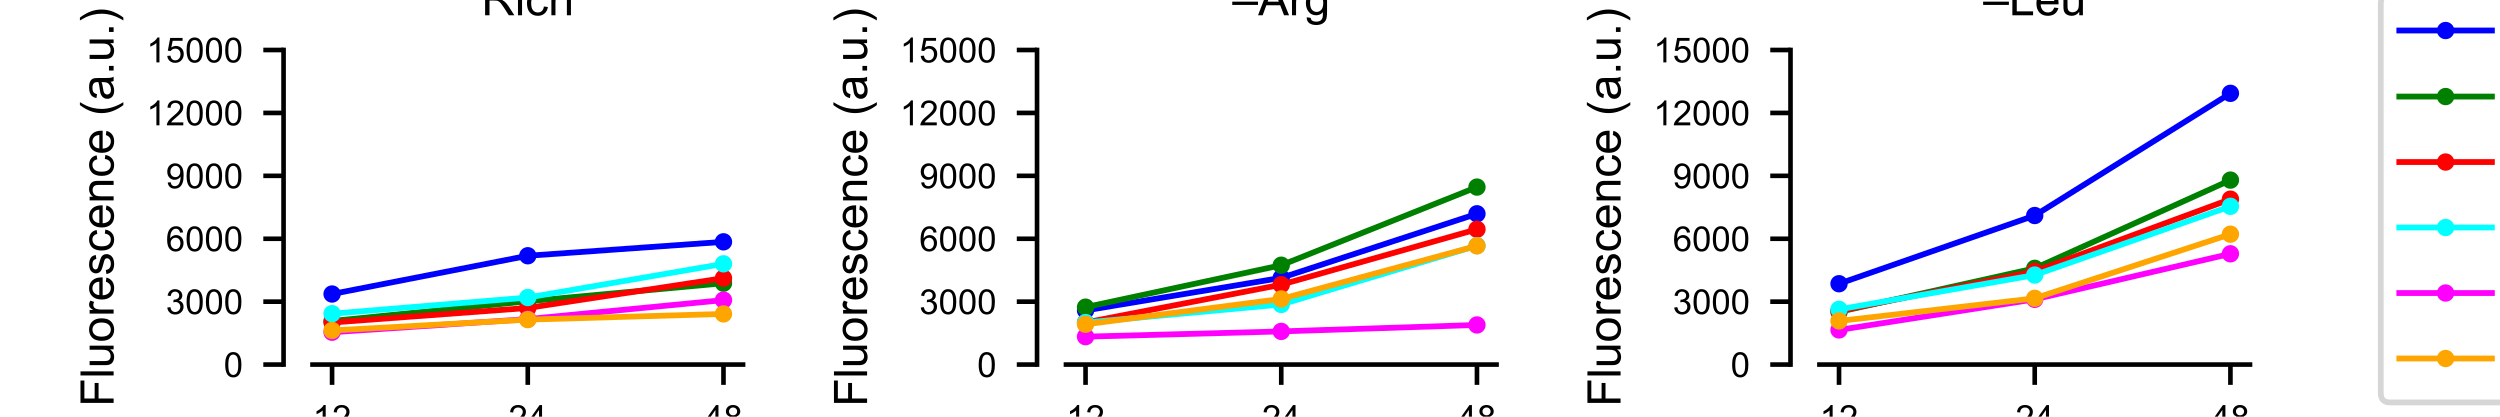 <?xml version="1.0" encoding="utf-8" standalone="no"?>
<!DOCTYPE svg PUBLIC "-//W3C//DTD SVG 1.1//EN"
  "http://www.w3.org/Graphics/SVG/1.1/DTD/svg11.dtd">
<!-- Created with matplotlib (http://matplotlib.org/) -->
<svg height="72pt" version="1.1" viewBox="0 0 432 72" width="432pt" xmlns="http://www.w3.org/2000/svg" xmlns:xlink="http://www.w3.org/1999/xlink">
 <defs>
  <style type="text/css">
*{stroke-linecap:butt;stroke-linejoin:round;}
  </style>
 </defs>
 <g id="figure_1">
  <g id="patch_1">
   <path d="M 0 72 
L 432 72 
L 432 0 
L 0 0 
z
" style="fill:#ffffff;"/>
  </g>
  <g id="axes_1">
   <g id="patch_2">
    <path d="M 54 63 
L 128.4 63 
L 128.4 8.64 
L 54 8.64 
z
" style="fill:#ffffff;"/>
   </g>
   <g id="matplotlib.axis_1">
    <g id="xtick_1">
     <g id="line2d_1">
      <defs>
       <path d="M 0 0 
L 0 3.5 
" id="m048e90cfd1" style="stroke:#000000;stroke-width:0.8;"/>
      </defs>
      <g>
       <use style="stroke:#000000;stroke-width:0.8;" x="57.382" xlink:href="#m048e90cfd1" y="63"/>
      </g>
     </g>
     <g id="text_1">
      <!-- 12 -->
      <defs>
       <path d="M 37.25 0 
L 28.469 0 
L 28.469 56 
Q 25.297 52.984 20.141 49.953 
Q 14.984 46.922 10.891 45.406 
L 10.891 53.906 
Q 18.266 57.375 23.781 62.297 
Q 29.297 67.234 31.594 71.875 
L 37.25 71.875 
z
" id="ArialMT-31"/>
       <path d="M 50.344 8.453 
L 50.344 0 
L 3.031 0 
Q 2.938 3.172 4.047 6.109 
Q 5.859 10.938 9.828 15.625 
Q 13.812 20.312 21.344 26.469 
Q 33.016 36.031 37.109 41.625 
Q 41.219 47.219 41.219 52.203 
Q 41.219 57.422 37.469 61 
Q 33.734 64.594 27.734 64.594 
Q 21.391 64.594 17.578 60.781 
Q 13.766 56.984 13.719 50.25 
L 4.688 51.172 
Q 5.609 61.281 11.656 66.578 
Q 17.719 71.875 27.938 71.875 
Q 38.234 71.875 44.234 66.156 
Q 50.25 60.453 50.25 52 
Q 50.25 47.703 48.484 43.547 
Q 46.734 39.406 42.656 34.812 
Q 38.578 30.219 29.109 22.219 
Q 21.188 15.578 18.938 13.203 
Q 16.703 10.844 15.234 8.453 
z
" id="ArialMT-32"/>
      </defs>
      <g transform="translate(54.045 74.295)scale(0.06 -0.06)">
       <use xlink:href="#ArialMT-31"/>
       <use x="55.615" xlink:href="#ArialMT-32"/>
      </g>
     </g>
    </g>
    <g id="xtick_2">
     <g id="line2d_2">
      <g>
       <use style="stroke:#000000;stroke-width:0.8;" x="91.2" xlink:href="#m048e90cfd1" y="63"/>
      </g>
     </g>
     <g id="text_2">
      <!-- 24 -->
      <defs>
       <path d="M 32.328 0 
L 32.328 17.141 
L 1.266 17.141 
L 1.266 25.203 
L 33.938 71.578 
L 41.109 71.578 
L 41.109 25.203 
L 50.781 25.203 
L 50.781 17.141 
L 41.109 17.141 
L 41.109 0 
z
M 32.328 25.203 
L 32.328 57.469 
L 9.906 25.203 
z
" id="ArialMT-34"/>
      </defs>
      <g transform="translate(87.863 74.295)scale(0.06 -0.06)">
       <use xlink:href="#ArialMT-32"/>
       <use x="55.615" xlink:href="#ArialMT-34"/>
      </g>
     </g>
    </g>
    <g id="xtick_3">
     <g id="line2d_3">
      <g>
       <use style="stroke:#000000;stroke-width:0.8;" x="125.018" xlink:href="#m048e90cfd1" y="63"/>
      </g>
     </g>
     <g id="text_3">
      <!-- 48 -->
      <defs>
       <path d="M 17.672 38.812 
Q 12.203 40.828 9.562 44.531 
Q 6.938 48.25 6.938 53.422 
Q 6.938 61.234 12.547 66.547 
Q 18.172 71.875 27.484 71.875 
Q 36.859 71.875 42.578 66.422 
Q 48.297 60.984 48.297 53.172 
Q 48.297 48.188 45.672 44.5 
Q 43.062 40.828 37.75 38.812 
Q 44.344 36.672 47.781 31.875 
Q 51.219 27.094 51.219 20.453 
Q 51.219 11.281 44.719 5.031 
Q 38.234 -1.219 27.641 -1.219 
Q 17.047 -1.219 10.547 5.047 
Q 4.047 11.328 4.047 20.703 
Q 4.047 27.688 7.594 32.391 
Q 11.141 37.109 17.672 38.812 
M 15.922 53.719 
Q 15.922 48.641 19.188 45.406 
Q 22.469 42.188 27.688 42.188 
Q 32.766 42.188 36.016 45.375 
Q 39.266 48.578 39.266 53.219 
Q 39.266 58.062 35.906 61.359 
Q 32.562 64.656 27.594 64.656 
Q 22.562 64.656 19.234 61.422 
Q 15.922 58.203 15.922 53.719 
M 13.094 20.656 
Q 13.094 16.891 14.875 13.375 
Q 16.656 9.859 20.172 7.922 
Q 23.688 6 27.734 6 
Q 34.031 6 38.125 10.047 
Q 42.234 14.109 42.234 20.359 
Q 42.234 26.703 38.016 30.859 
Q 33.797 35.016 27.438 35.016 
Q 21.234 35.016 17.156 30.906 
Q 13.094 26.812 13.094 20.656 
" id="ArialMT-38"/>
      </defs>
      <g transform="translate(121.682 74.295)scale(0.06 -0.06)">
       <use xlink:href="#ArialMT-34"/>
       <use x="55.615" xlink:href="#ArialMT-38"/>
      </g>
     </g>
    </g>
    <g id="text_4">
     <!-- Hours of Starvation -->
     <defs>
      <path d="M 8.016 0 
L 8.016 71.578 
L 17.484 71.578 
L 17.484 42.188 
L 54.688 42.188 
L 54.688 71.578 
L 64.156 71.578 
L 64.156 0 
L 54.688 0 
L 54.688 33.734 
L 17.484 33.734 
L 17.484 0 
z
" id="ArialMT-48"/>
      <path d="M 3.328 25.922 
Q 3.328 40.328 11.328 47.266 
Q 18.016 53.031 27.641 53.031 
Q 38.328 53.031 45.109 46.016 
Q 51.906 39.016 51.906 26.656 
Q 51.906 16.656 48.906 10.906 
Q 45.906 5.172 40.156 2 
Q 34.422 -1.172 27.641 -1.172 
Q 16.75 -1.172 10.031 5.812 
Q 3.328 12.797 3.328 25.922 
M 12.359 25.922 
Q 12.359 15.969 16.703 11.016 
Q 21.047 6.062 27.641 6.062 
Q 34.188 6.062 38.531 11.031 
Q 42.875 16.016 42.875 26.219 
Q 42.875 35.844 38.5 40.797 
Q 34.125 45.75 27.641 45.75 
Q 21.047 45.75 16.703 40.812 
Q 12.359 35.891 12.359 25.922 
" id="ArialMT-6f"/>
      <path d="M 40.578 0 
L 40.578 7.625 
Q 34.516 -1.172 24.125 -1.172 
Q 19.531 -1.172 15.547 0.578 
Q 11.578 2.344 9.641 5 
Q 7.719 7.672 6.938 11.531 
Q 6.391 14.109 6.391 19.734 
L 6.391 51.859 
L 15.188 51.859 
L 15.188 23.094 
Q 15.188 16.219 15.719 13.812 
Q 16.547 10.359 19.234 8.375 
Q 21.922 6.391 25.875 6.391 
Q 29.828 6.391 33.297 8.422 
Q 36.766 10.453 38.203 13.938 
Q 39.656 17.438 39.656 24.078 
L 39.656 51.859 
L 48.438 51.859 
L 48.438 0 
z
" id="ArialMT-75"/>
      <path d="M 6.5 0 
L 6.5 51.859 
L 14.406 51.859 
L 14.406 44 
Q 17.438 49.516 20 51.266 
Q 22.562 53.031 25.641 53.031 
Q 30.078 53.031 34.672 50.203 
L 31.641 42.047 
Q 28.422 43.953 25.203 43.953 
Q 22.312 43.953 20.016 42.219 
Q 17.719 40.484 16.75 37.406 
Q 15.281 32.719 15.281 27.156 
L 15.281 0 
z
" id="ArialMT-72"/>
      <path d="M 3.078 15.484 
L 11.766 16.844 
Q 12.5 11.625 15.844 8.844 
Q 19.188 6.062 25.203 6.062 
Q 31.25 6.062 34.172 8.516 
Q 37.109 10.984 37.109 14.312 
Q 37.109 17.281 34.516 19 
Q 32.719 20.172 25.531 21.969 
Q 15.875 24.422 12.141 26.203 
Q 8.406 27.984 6.469 31.125 
Q 4.547 34.281 4.547 38.094 
Q 4.547 41.547 6.125 44.5 
Q 7.719 47.469 10.453 49.422 
Q 12.5 50.922 16.031 51.969 
Q 19.578 53.031 23.641 53.031 
Q 29.734 53.031 34.344 51.266 
Q 38.969 49.516 41.156 46.5 
Q 43.359 43.5 44.188 38.484 
L 35.594 37.312 
Q 35.016 41.312 32.203 43.547 
Q 29.391 45.797 24.266 45.797 
Q 18.219 45.797 15.625 43.797 
Q 13.031 41.797 13.031 39.109 
Q 13.031 37.406 14.109 36.031 
Q 15.188 34.625 17.484 33.688 
Q 18.797 33.203 25.25 31.453 
Q 34.578 28.953 38.25 27.359 
Q 41.938 25.781 44.031 22.75 
Q 46.141 19.734 46.141 15.234 
Q 46.141 10.844 43.578 6.953 
Q 41.016 3.078 36.172 0.953 
Q 31.344 -1.172 25.25 -1.172 
Q 15.141 -1.172 9.844 3.031 
Q 4.547 7.234 3.078 15.484 
" id="ArialMT-73"/>
      <path id="ArialMT-20"/>
      <path d="M 8.688 0 
L 8.688 45.016 
L 0.922 45.016 
L 0.922 51.859 
L 8.688 51.859 
L 8.688 57.375 
Q 8.688 62.594 9.625 65.141 
Q 10.891 68.562 14.078 70.672 
Q 17.281 72.797 23.047 72.797 
Q 26.766 72.797 31.25 71.922 
L 29.938 64.266 
Q 27.203 64.75 24.75 64.75 
Q 20.75 64.75 19.094 63.031 
Q 17.438 61.328 17.438 56.641 
L 17.438 51.859 
L 27.547 51.859 
L 27.547 45.016 
L 17.438 45.016 
L 17.438 0 
z
" id="ArialMT-66"/>
      <path d="M 4.5 23 
L 13.422 23.781 
Q 14.062 18.406 16.375 14.969 
Q 18.703 11.531 23.578 9.406 
Q 28.469 7.281 34.578 7.281 
Q 39.984 7.281 44.141 8.891 
Q 48.297 10.5 50.312 13.297 
Q 52.344 16.109 52.344 19.438 
Q 52.344 22.797 50.391 25.312 
Q 48.438 27.828 43.953 29.547 
Q 41.062 30.672 31.203 33.031 
Q 21.344 35.406 17.391 37.5 
Q 12.25 40.188 9.734 44.156 
Q 7.234 48.141 7.234 53.078 
Q 7.234 58.5 10.297 63.203 
Q 13.375 67.922 19.281 70.359 
Q 25.203 72.797 32.422 72.797 
Q 40.375 72.797 46.453 70.234 
Q 52.547 67.672 55.812 62.688 
Q 59.078 57.719 59.328 51.422 
L 50.25 50.734 
Q 49.516 57.516 45.281 60.984 
Q 41.062 64.453 32.812 64.453 
Q 24.219 64.453 20.281 61.297 
Q 16.359 58.156 16.359 53.719 
Q 16.359 49.859 19.141 47.359 
Q 21.875 44.875 33.422 42.266 
Q 44.969 39.656 49.266 37.703 
Q 55.516 34.812 58.484 30.391 
Q 61.469 25.984 61.469 20.219 
Q 61.469 14.5 58.203 9.438 
Q 54.938 4.391 48.797 1.578 
Q 42.672 -1.219 35.016 -1.219 
Q 25.297 -1.219 18.719 1.609 
Q 12.156 4.438 8.422 10.125 
Q 4.688 15.828 4.5 23 
" id="ArialMT-53"/>
      <path d="M 25.781 7.859 
L 27.047 0.094 
Q 23.344 -0.688 20.406 -0.688 
Q 15.625 -0.688 12.984 0.828 
Q 10.359 2.344 9.281 4.812 
Q 8.203 7.281 8.203 15.188 
L 8.203 45.016 
L 1.766 45.016 
L 1.766 51.859 
L 8.203 51.859 
L 8.203 64.703 
L 16.938 69.969 
L 16.938 51.859 
L 25.781 51.859 
L 25.781 45.016 
L 16.938 45.016 
L 16.938 14.703 
Q 16.938 10.938 17.406 9.859 
Q 17.875 8.797 18.922 8.156 
Q 19.969 7.516 21.922 7.516 
Q 23.391 7.516 25.781 7.859 
" id="ArialMT-74"/>
      <path d="M 40.438 6.391 
Q 35.547 2.25 31.031 0.531 
Q 26.516 -1.172 21.344 -1.172 
Q 12.797 -1.172 8.203 3 
Q 3.609 7.172 3.609 13.672 
Q 3.609 17.484 5.344 20.625 
Q 7.078 23.781 9.891 25.688 
Q 12.703 27.594 16.219 28.562 
Q 18.797 29.25 24.031 29.891 
Q 34.672 31.156 39.703 32.906 
Q 39.75 34.719 39.75 35.203 
Q 39.75 40.578 37.25 42.781 
Q 33.891 45.75 27.25 45.75 
Q 21.047 45.75 18.094 43.578 
Q 15.141 41.406 13.719 35.891 
L 5.125 37.062 
Q 6.297 42.578 8.984 45.969 
Q 11.672 49.359 16.75 51.188 
Q 21.828 53.031 28.516 53.031 
Q 35.156 53.031 39.297 51.469 
Q 43.453 49.906 45.406 47.531 
Q 47.359 45.172 48.141 41.547 
Q 48.578 39.312 48.578 33.453 
L 48.578 21.734 
Q 48.578 9.469 49.141 6.219 
Q 49.703 2.984 51.375 0 
L 42.188 0 
Q 40.828 2.734 40.438 6.391 
M 39.703 26.031 
Q 34.906 24.078 25.344 22.703 
Q 19.922 21.922 17.672 20.938 
Q 15.438 19.969 14.203 18.094 
Q 12.984 16.219 12.984 13.922 
Q 12.984 10.406 15.641 8.062 
Q 18.312 5.719 23.438 5.719 
Q 28.516 5.719 32.469 7.938 
Q 36.422 10.156 38.281 14.016 
Q 39.703 17 39.703 22.797 
z
" id="ArialMT-61"/>
      <path d="M 21 0 
L 1.266 51.859 
L 10.547 51.859 
L 21.688 20.797 
Q 23.484 15.766 25 10.359 
Q 26.172 14.453 28.266 20.219 
L 39.797 51.859 
L 48.828 51.859 
L 29.203 0 
z
" id="ArialMT-76"/>
      <path d="M 6.641 61.469 
L 6.641 71.578 
L 15.438 71.578 
L 15.438 61.469 
z
M 6.641 0 
L 6.641 51.859 
L 15.438 51.859 
L 15.438 0 
z
" id="ArialMT-69"/>
      <path d="M 6.594 0 
L 6.594 51.859 
L 14.5 51.859 
L 14.5 44.484 
Q 20.219 53.031 31 53.031 
Q 35.688 53.031 39.625 51.344 
Q 43.562 49.656 45.516 46.922 
Q 47.469 44.188 48.25 40.438 
Q 48.734 37.984 48.734 31.891 
L 48.734 0 
L 39.938 0 
L 39.938 31.547 
Q 39.938 36.922 38.906 39.578 
Q 37.891 42.234 35.281 43.812 
Q 32.672 45.406 29.156 45.406 
Q 23.531 45.406 19.453 41.844 
Q 15.375 38.281 15.375 28.328 
L 15.375 0 
z
" id="ArialMT-6e"/>
     </defs>
     <g transform="translate(56.964 85.213)scale(0.08 -0.08)">
      <use xlink:href="#ArialMT-48"/>
      <use x="72.217" xlink:href="#ArialMT-6f"/>
      <use x="127.832" xlink:href="#ArialMT-75"/>
      <use x="183.447" xlink:href="#ArialMT-72"/>
      <use x="216.748" xlink:href="#ArialMT-73"/>
      <use x="266.748" xlink:href="#ArialMT-20"/>
      <use x="294.531" xlink:href="#ArialMT-6f"/>
      <use x="350.146" xlink:href="#ArialMT-66"/>
      <use x="377.93" xlink:href="#ArialMT-20"/>
      <use x="405.713" xlink:href="#ArialMT-53"/>
      <use x="472.412" xlink:href="#ArialMT-74"/>
      <use x="500.195" xlink:href="#ArialMT-61"/>
      <use x="555.811" xlink:href="#ArialMT-72"/>
      <use x="589.111" xlink:href="#ArialMT-76"/>
      <use x="639.111" xlink:href="#ArialMT-61"/>
      <use x="694.727" xlink:href="#ArialMT-74"/>
      <use x="722.51" xlink:href="#ArialMT-69"/>
      <use x="744.727" xlink:href="#ArialMT-6f"/>
      <use x="800.342" xlink:href="#ArialMT-6e"/>
     </g>
    </g>
   </g>
   <g id="matplotlib.axis_2">
    <g id="ytick_1">
     <g id="line2d_4">
      <defs>
       <path d="M 0 0 
L -3.5 0 
" id="m0f860333a0" style="stroke:#000000;stroke-width:0.8;"/>
      </defs>
      <g>
       <use style="stroke:#000000;stroke-width:0.8;" x="49" xlink:href="#m0f860333a0" y="63"/>
      </g>
     </g>
     <g id="text_5">
      <!-- 0 -->
      <defs>
       <path d="M 4.156 35.297 
Q 4.156 48 6.766 55.734 
Q 9.375 63.484 14.516 67.672 
Q 19.672 71.875 27.484 71.875 
Q 33.25 71.875 37.594 69.547 
Q 41.938 67.234 44.766 62.859 
Q 47.609 58.5 49.219 52.219 
Q 50.828 45.953 50.828 35.297 
Q 50.828 22.703 48.234 14.969 
Q 45.656 7.234 40.5 3 
Q 35.359 -1.219 27.484 -1.219 
Q 17.141 -1.219 11.234 6.203 
Q 4.156 15.141 4.156 35.297 
M 13.188 35.297 
Q 13.188 17.672 17.312 11.828 
Q 21.438 6 27.484 6 
Q 33.547 6 37.672 11.859 
Q 41.797 17.719 41.797 35.297 
Q 41.797 52.984 37.672 58.781 
Q 33.547 64.594 27.391 64.594 
Q 21.344 64.594 17.719 59.469 
Q 13.188 52.938 13.188 35.297 
" id="ArialMT-30"/>
      </defs>
      <g transform="translate(38.663 65.147)scale(0.06 -0.06)">
       <use xlink:href="#ArialMT-30"/>
      </g>
     </g>
    </g>
    <g id="ytick_2">
     <g id="line2d_5">
      <g>
       <use style="stroke:#000000;stroke-width:0.8;" x="49" xlink:href="#m0f860333a0" y="52.128"/>
      </g>
     </g>
     <g id="text_6">
      <!-- 3000 -->
      <defs>
       <path d="M 4.203 18.891 
L 12.984 20.062 
Q 14.5 12.594 18.141 9.297 
Q 21.781 6 27 6 
Q 33.203 6 37.469 10.297 
Q 41.75 14.594 41.75 20.953 
Q 41.75 27 37.797 30.922 
Q 33.844 34.859 27.734 34.859 
Q 25.25 34.859 21.531 33.891 
L 22.516 41.609 
Q 23.391 41.5 23.922 41.5 
Q 29.547 41.5 34.031 44.422 
Q 38.531 47.359 38.531 53.469 
Q 38.531 58.297 35.25 61.469 
Q 31.984 64.656 26.812 64.656 
Q 21.688 64.656 18.266 61.422 
Q 14.844 58.203 13.875 51.766 
L 5.078 53.328 
Q 6.688 62.156 12.391 67.016 
Q 18.109 71.875 26.609 71.875 
Q 32.469 71.875 37.391 69.359 
Q 42.328 66.844 44.938 62.5 
Q 47.562 58.156 47.562 53.266 
Q 47.562 48.641 45.062 44.828 
Q 42.578 41.016 37.703 38.766 
Q 44.047 37.312 47.562 32.688 
Q 51.078 28.078 51.078 21.141 
Q 51.078 11.766 44.234 5.25 
Q 37.406 -1.266 26.953 -1.266 
Q 17.531 -1.266 11.297 4.344 
Q 5.078 9.969 4.203 18.891 
" id="ArialMT-33"/>
      </defs>
      <g transform="translate(28.654 54.275)scale(0.06 -0.06)">
       <use xlink:href="#ArialMT-33"/>
       <use x="55.615" xlink:href="#ArialMT-30"/>
       <use x="111.23" xlink:href="#ArialMT-30"/>
       <use x="166.846" xlink:href="#ArialMT-30"/>
      </g>
     </g>
    </g>
    <g id="ytick_3">
     <g id="line2d_6">
      <g>
       <use style="stroke:#000000;stroke-width:0.8;" x="49" xlink:href="#m0f860333a0" y="41.256"/>
      </g>
     </g>
     <g id="text_7">
      <!-- 6000 -->
      <defs>
       <path d="M 49.75 54.047 
L 41.016 53.375 
Q 39.844 58.547 37.703 60.891 
Q 34.125 64.656 28.906 64.656 
Q 24.703 64.656 21.531 62.312 
Q 17.391 59.281 14.984 53.469 
Q 12.594 47.656 12.5 36.922 
Q 15.672 41.75 20.266 44.094 
Q 24.859 46.438 29.891 46.438 
Q 38.672 46.438 44.844 39.969 
Q 51.031 33.5 51.031 23.25 
Q 51.031 16.5 48.125 10.719 
Q 45.219 4.938 40.141 1.859 
Q 35.062 -1.219 28.609 -1.219 
Q 17.625 -1.219 10.688 6.859 
Q 3.766 14.938 3.766 33.5 
Q 3.766 54.25 11.422 63.672 
Q 18.109 71.875 29.438 71.875 
Q 37.891 71.875 43.281 67.141 
Q 48.688 62.406 49.75 54.047 
M 13.875 23.188 
Q 13.875 18.656 15.797 14.5 
Q 17.719 10.359 21.188 8.172 
Q 24.656 6 28.469 6 
Q 34.031 6 38.031 10.484 
Q 42.047 14.984 42.047 22.703 
Q 42.047 30.125 38.078 34.391 
Q 34.125 38.672 28.125 38.672 
Q 22.172 38.672 18.016 34.391 
Q 13.875 30.125 13.875 23.188 
" id="ArialMT-36"/>
      </defs>
      <g transform="translate(28.654 43.403)scale(0.06 -0.06)">
       <use xlink:href="#ArialMT-36"/>
       <use x="55.615" xlink:href="#ArialMT-30"/>
       <use x="111.23" xlink:href="#ArialMT-30"/>
       <use x="166.846" xlink:href="#ArialMT-30"/>
      </g>
     </g>
    </g>
    <g id="ytick_4">
     <g id="line2d_7">
      <g>
       <use style="stroke:#000000;stroke-width:0.8;" x="49" xlink:href="#m0f860333a0" y="30.384"/>
      </g>
     </g>
     <g id="text_8">
      <!-- 9000 -->
      <defs>
       <path d="M 5.469 16.547 
L 13.922 17.328 
Q 14.984 11.375 18.016 8.688 
Q 21.047 6 25.781 6 
Q 29.828 6 32.875 7.859 
Q 35.938 9.719 37.891 12.812 
Q 39.844 15.922 41.156 21.188 
Q 42.484 26.469 42.484 31.938 
Q 42.484 32.516 42.438 33.688 
Q 39.797 29.5 35.234 26.875 
Q 30.672 24.266 25.344 24.266 
Q 16.453 24.266 10.297 30.703 
Q 4.156 37.156 4.156 47.703 
Q 4.156 58.594 10.578 65.234 
Q 17 71.875 26.656 71.875 
Q 33.641 71.875 39.422 68.109 
Q 45.219 64.359 48.219 57.391 
Q 51.219 50.438 51.219 37.25 
Q 51.219 23.531 48.234 15.406 
Q 45.266 7.281 39.375 3.031 
Q 33.5 -1.219 25.594 -1.219 
Q 17.188 -1.219 11.859 3.438 
Q 6.547 8.109 5.469 16.547 
M 41.453 48.141 
Q 41.453 55.719 37.422 60.156 
Q 33.406 64.594 27.734 64.594 
Q 21.875 64.594 17.531 59.812 
Q 13.188 55.031 13.188 47.406 
Q 13.188 40.578 17.312 36.297 
Q 21.438 32.031 27.484 32.031 
Q 33.594 32.031 37.516 36.297 
Q 41.453 40.578 41.453 48.141 
" id="ArialMT-39"/>
      </defs>
      <g transform="translate(28.654 32.531)scale(0.06 -0.06)">
       <use xlink:href="#ArialMT-39"/>
       <use x="55.615" xlink:href="#ArialMT-30"/>
       <use x="111.23" xlink:href="#ArialMT-30"/>
       <use x="166.846" xlink:href="#ArialMT-30"/>
      </g>
     </g>
    </g>
    <g id="ytick_5">
     <g id="line2d_8">
      <g>
       <use style="stroke:#000000;stroke-width:0.8;" x="49" xlink:href="#m0f860333a0" y="19.512"/>
      </g>
     </g>
     <g id="text_9">
      <!-- 12000 -->
      <g transform="translate(25.317 21.659)scale(0.06 -0.06)">
       <use xlink:href="#ArialMT-31"/>
       <use x="55.615" xlink:href="#ArialMT-32"/>
       <use x="111.23" xlink:href="#ArialMT-30"/>
       <use x="166.846" xlink:href="#ArialMT-30"/>
       <use x="222.461" xlink:href="#ArialMT-30"/>
      </g>
     </g>
    </g>
    <g id="ytick_6">
     <g id="line2d_9">
      <g>
       <use style="stroke:#000000;stroke-width:0.8;" x="49" xlink:href="#m0f860333a0" y="8.64"/>
      </g>
     </g>
     <g id="text_10">
      <!-- 15000 -->
      <defs>
       <path d="M 4.156 18.75 
L 13.375 19.531 
Q 14.406 12.797 18.141 9.391 
Q 21.875 6 27.156 6 
Q 33.5 6 37.891 10.781 
Q 42.281 15.578 42.281 23.484 
Q 42.281 31 38.062 35.344 
Q 33.844 39.703 27 39.703 
Q 22.75 39.703 19.328 37.766 
Q 15.922 35.844 13.969 32.766 
L 5.719 33.844 
L 12.641 70.609 
L 48.25 70.609 
L 48.25 62.203 
L 19.672 62.203 
L 15.828 42.969 
Q 22.266 47.469 29.344 47.469 
Q 38.719 47.469 45.156 40.969 
Q 51.609 34.469 51.609 24.266 
Q 51.609 14.547 45.953 7.469 
Q 39.062 -1.219 27.156 -1.219 
Q 17.391 -1.219 11.203 4.25 
Q 5.031 9.719 4.156 18.75 
" id="ArialMT-35"/>
      </defs>
      <g transform="translate(25.317 10.787)scale(0.06 -0.06)">
       <use xlink:href="#ArialMT-31"/>
       <use x="55.615" xlink:href="#ArialMT-35"/>
       <use x="111.23" xlink:href="#ArialMT-30"/>
       <use x="166.846" xlink:href="#ArialMT-30"/>
       <use x="222.461" xlink:href="#ArialMT-30"/>
      </g>
     </g>
    </g>
    <g id="text_11">
     <!-- Fluorescence (a.u.) -->
     <defs>
      <path d="M 8.203 0 
L 8.203 71.578 
L 56.5 71.578 
L 56.5 63.141 
L 17.672 63.141 
L 17.672 40.969 
L 51.266 40.969 
L 51.266 32.516 
L 17.672 32.516 
L 17.672 0 
z
" id="ArialMT-46"/>
      <path d="M 6.391 0 
L 6.391 71.578 
L 15.188 71.578 
L 15.188 0 
z
" id="ArialMT-6c"/>
      <path d="M 42.094 16.703 
L 51.172 15.578 
Q 49.031 7.625 43.219 3.219 
Q 37.406 -1.172 28.375 -1.172 
Q 17 -1.172 10.328 5.828 
Q 3.656 12.844 3.656 25.484 
Q 3.656 38.578 10.391 45.797 
Q 17.141 53.031 27.875 53.031 
Q 38.281 53.031 44.875 45.953 
Q 51.469 38.875 51.469 26.031 
Q 51.469 25.25 51.422 23.688 
L 12.75 23.688 
Q 13.234 15.141 17.578 10.594 
Q 21.922 6.062 28.422 6.062 
Q 33.25 6.062 36.672 8.594 
Q 40.094 11.141 42.094 16.703 
M 13.234 30.906 
L 42.188 30.906 
Q 41.609 37.453 38.875 40.719 
Q 34.672 45.797 27.984 45.797 
Q 21.922 45.797 17.797 41.75 
Q 13.672 37.703 13.234 30.906 
" id="ArialMT-65"/>
      <path d="M 40.438 19 
L 49.078 17.875 
Q 47.656 8.938 41.812 3.875 
Q 35.984 -1.172 27.484 -1.172 
Q 16.844 -1.172 10.375 5.781 
Q 3.906 12.75 3.906 25.734 
Q 3.906 34.125 6.688 40.422 
Q 9.469 46.734 15.156 49.875 
Q 20.844 53.031 27.547 53.031 
Q 35.984 53.031 41.359 48.75 
Q 46.734 44.484 48.25 36.625 
L 39.703 35.297 
Q 38.484 40.531 35.375 43.156 
Q 32.281 45.797 27.875 45.797 
Q 21.234 45.797 17.078 41.031 
Q 12.938 36.281 12.938 25.984 
Q 12.938 15.531 16.938 10.797 
Q 20.953 6.062 27.391 6.062 
Q 32.562 6.062 36.031 9.234 
Q 39.5 12.406 40.438 19 
" id="ArialMT-63"/>
      <path d="M 23.391 -21.047 
Q 16.109 -11.859 11.078 0.438 
Q 6.062 12.75 6.062 25.922 
Q 6.062 37.547 9.812 48.188 
Q 14.203 60.547 23.391 72.797 
L 29.688 72.797 
Q 23.781 62.641 21.875 58.297 
Q 18.891 51.562 17.188 44.234 
Q 15.094 35.109 15.094 25.875 
Q 15.094 2.391 29.688 -21.047 
z
" id="ArialMT-28"/>
      <path d="M 9.078 0 
L 9.078 10.016 
L 19.094 10.016 
L 19.094 0 
z
" id="ArialMT-2e"/>
      <path d="M 12.359 -21.047 
L 6.062 -21.047 
Q 20.656 2.391 20.656 25.875 
Q 20.656 35.062 18.562 44.094 
Q 16.891 51.422 13.922 58.156 
Q 12.016 62.547 6.062 72.797 
L 12.359 72.797 
Q 21.531 60.547 25.922 48.188 
Q 29.688 37.547 29.688 25.922 
Q 29.688 12.75 24.625 0.438 
Q 19.578 -11.859 12.359 -21.047 
" id="ArialMT-29"/>
     </defs>
     <g transform="translate(19.633 70.276)rotate(-90)scale(0.08 -0.08)">
      <use xlink:href="#ArialMT-46"/>
      <use x="61.084" xlink:href="#ArialMT-6c"/>
      <use x="83.301" xlink:href="#ArialMT-75"/>
      <use x="138.916" xlink:href="#ArialMT-6f"/>
      <use x="194.531" xlink:href="#ArialMT-72"/>
      <use x="227.832" xlink:href="#ArialMT-65"/>
      <use x="283.447" xlink:href="#ArialMT-73"/>
      <use x="333.447" xlink:href="#ArialMT-63"/>
      <use x="383.447" xlink:href="#ArialMT-65"/>
      <use x="439.062" xlink:href="#ArialMT-6e"/>
      <use x="494.678" xlink:href="#ArialMT-63"/>
      <use x="544.678" xlink:href="#ArialMT-65"/>
      <use x="600.293" xlink:href="#ArialMT-20"/>
      <use x="628.076" xlink:href="#ArialMT-28"/>
      <use x="661.377" xlink:href="#ArialMT-61"/>
      <use x="716.992" xlink:href="#ArialMT-2e"/>
      <use x="744.775" xlink:href="#ArialMT-75"/>
      <use x="800.391" xlink:href="#ArialMT-2e"/>
      <use x="828.174" xlink:href="#ArialMT-29"/>
     </g>
    </g>
   </g>
   <g id="line2d_10">
    <path clip-path="url(#p34b98a31a2)" d="M 57.382 50.806 
L 91.2 44.194 
L 125.018 41.787 
" style="fill:none;stroke:#0000ff;stroke-linecap:square;"/>
    <defs>
     <path d="M 0 1 
C 0.265 1 0.52 0.895 0.707 0.707 
C 0.895 0.52 1 0.265 1 0 
C 1 -0.265 0.895 -0.52 0.707 -0.707 
C 0.52 -0.895 0.265 -1 0 -1 
C -0.265 -1 -0.52 -0.895 -0.707 -0.707 
C -0.895 -0.52 -1 -0.265 -1 0 
C -1 0.265 -0.895 0.52 -0.707 0.707 
C -0.52 0.895 -0.265 1 0 1 
z
" id="mae2068cc5b" style="stroke:#0000ff;"/>
    </defs>
    <g clip-path="url(#p34b98a31a2)">
     <use style="fill:#0000ff;stroke:#0000ff;" x="57.382" xlink:href="#mae2068cc5b" y="50.806"/>
     <use style="fill:#0000ff;stroke:#0000ff;" x="91.2" xlink:href="#mae2068cc5b" y="44.194"/>
     <use style="fill:#0000ff;stroke:#0000ff;" x="125.018" xlink:href="#mae2068cc5b" y="41.787"/>
    </g>
   </g>
   <g id="line2d_11">
    <path clip-path="url(#p34b98a31a2)" d="M 57.382 55.464 
L 91.2 52.053 
L 125.018 48.936 
" style="fill:none;stroke:#008000;stroke-linecap:square;"/>
    <defs>
     <path d="M 0 1 
C 0.265 1 0.52 0.895 0.707 0.707 
C 0.895 0.52 1 0.265 1 0 
C 1 -0.265 0.895 -0.52 0.707 -0.707 
C 0.52 -0.895 0.265 -1 0 -1 
C -0.265 -1 -0.52 -0.895 -0.707 -0.707 
C -0.895 -0.52 -1 -0.265 -1 0 
C -1 0.265 -0.895 0.52 -0.707 0.707 
C -0.52 0.895 -0.265 1 0 1 
z
" id="m7125495d40" style="stroke:#008000;"/>
    </defs>
    <g clip-path="url(#p34b98a31a2)">
     <use style="fill:#008000;stroke:#008000;" x="57.382" xlink:href="#m7125495d40" y="55.464"/>
     <use style="fill:#008000;stroke:#008000;" x="91.2" xlink:href="#m7125495d40" y="52.053"/>
     <use style="fill:#008000;stroke:#008000;" x="125.018" xlink:href="#m7125495d40" y="48.936"/>
    </g>
   </g>
   <g id="line2d_12">
    <path clip-path="url(#p34b98a31a2)" d="M 57.382 55.724 
L 91.2 53.212 
L 125.018 48.06 
" style="fill:none;stroke:#ff0000;stroke-linecap:square;"/>
    <defs>
     <path d="M 0 1 
C 0.265 1 0.52 0.895 0.707 0.707 
C 0.895 0.52 1 0.265 1 0 
C 1 -0.265 0.895 -0.52 0.707 -0.707 
C 0.52 -0.895 0.265 -1 0 -1 
C -0.265 -1 -0.52 -0.895 -0.707 -0.707 
C -0.895 -0.52 -1 -0.265 -1 0 
C -1 0.265 -0.895 0.52 -0.707 0.707 
C -0.52 0.895 -0.265 1 0 1 
z
" id="m1d84ce245e" style="stroke:#ff0000;"/>
    </defs>
    <g clip-path="url(#p34b98a31a2)">
     <use style="fill:#ff0000;stroke:#ff0000;" x="57.382" xlink:href="#m1d84ce245e" y="55.724"/>
     <use style="fill:#ff0000;stroke:#ff0000;" x="91.2" xlink:href="#m1d84ce245e" y="53.212"/>
     <use style="fill:#ff0000;stroke:#ff0000;" x="125.018" xlink:href="#m1d84ce245e" y="48.06"/>
    </g>
   </g>
   <g id="line2d_13">
    <path clip-path="url(#p34b98a31a2)" d="M 57.382 54.203 
L 91.2 51.414 
L 125.018 45.59 
" style="fill:none;stroke:#00ffff;stroke-linecap:square;"/>
    <defs>
     <path d="M 0 1 
C 0.265 1 0.52 0.895 0.707 0.707 
C 0.895 0.52 1 0.265 1 0 
C 1 -0.265 0.895 -0.52 0.707 -0.707 
C 0.52 -0.895 0.265 -1 0 -1 
C -0.265 -1 -0.52 -0.895 -0.707 -0.707 
C -0.895 -0.52 -1 -0.265 -1 0 
C -1 0.265 -0.895 0.52 -0.707 0.707 
C -0.52 0.895 -0.265 1 0 1 
z
" id="m40dbbf5a83" style="stroke:#00ffff;"/>
    </defs>
    <g clip-path="url(#p34b98a31a2)">
     <use style="fill:#00ffff;stroke:#00ffff;" x="57.382" xlink:href="#m40dbbf5a83" y="54.203"/>
     <use style="fill:#00ffff;stroke:#00ffff;" x="91.2" xlink:href="#m40dbbf5a83" y="51.414"/>
     <use style="fill:#00ffff;stroke:#00ffff;" x="125.018" xlink:href="#m40dbbf5a83" y="45.59"/>
    </g>
   </g>
   <g id="line2d_14">
    <path clip-path="url(#p34b98a31a2)" d="M 57.382 57.408 
L 91.2 55.136 
L 125.018 51.853 
" style="fill:none;stroke:#ff00ff;stroke-linecap:square;"/>
    <defs>
     <path d="M 0 1 
C 0.265 1 0.52 0.895 0.707 0.707 
C 0.895 0.52 1 0.265 1 0 
C 1 -0.265 0.895 -0.52 0.707 -0.707 
C 0.52 -0.895 0.265 -1 0 -1 
C -0.265 -1 -0.52 -0.895 -0.707 -0.707 
C -0.895 -0.52 -1 -0.265 -1 0 
C -1 0.265 -0.895 0.52 -0.707 0.707 
C -0.52 0.895 -0.265 1 0 1 
z
" id="m64c6826bbe" style="stroke:#ff00ff;"/>
    </defs>
    <g clip-path="url(#p34b98a31a2)">
     <use style="fill:#ff00ff;stroke:#ff00ff;" x="57.382" xlink:href="#m64c6826bbe" y="57.408"/>
     <use style="fill:#ff00ff;stroke:#ff00ff;" x="91.2" xlink:href="#m64c6826bbe" y="55.136"/>
     <use style="fill:#ff00ff;stroke:#ff00ff;" x="125.018" xlink:href="#m64c6826bbe" y="51.853"/>
    </g>
   </g>
   <g id="line2d_15">
    <path clip-path="url(#p34b98a31a2)" d="M 57.382 57.099 
L 91.2 55.231 
L 125.018 54.243 
" style="fill:none;stroke:#ffa500;stroke-linecap:square;"/>
    <defs>
     <path d="M 0 1 
C 0.265 1 0.52 0.895 0.707 0.707 
C 0.895 0.52 1 0.265 1 0 
C 1 -0.265 0.895 -0.52 0.707 -0.707 
C 0.52 -0.895 0.265 -1 0 -1 
C -0.265 -1 -0.52 -0.895 -0.707 -0.707 
C -0.895 -0.52 -1 -0.265 -1 0 
C -1 0.265 -0.895 0.52 -0.707 0.707 
C -0.52 0.895 -0.265 1 0 1 
z
" id="ma2f9f38d89" style="stroke:#ffa500;"/>
    </defs>
    <g clip-path="url(#p34b98a31a2)">
     <use style="fill:#ffa500;stroke:#ffa500;" x="57.382" xlink:href="#ma2f9f38d89" y="57.099"/>
     <use style="fill:#ffa500;stroke:#ffa500;" x="91.2" xlink:href="#ma2f9f38d89" y="55.231"/>
     <use style="fill:#ffa500;stroke:#ffa500;" x="125.018" xlink:href="#ma2f9f38d89" y="54.243"/>
    </g>
   </g>
   <g id="patch_3">
    <path d="M 49 63 
L 49 8.64 
" style="fill:none;stroke:#000000;stroke-linecap:square;stroke-linejoin:miter;stroke-width:0.8;"/>
   </g>
   <g id="patch_4">
    <path d="M 128.4 63 
L 128.4 8.64 
" style="fill:none;"/>
   </g>
   <g id="patch_5">
    <path d="M 54 63 
L 128.4 63 
" style="fill:none;stroke:#000000;stroke-linecap:square;stroke-linejoin:miter;stroke-width:0.8;"/>
   </g>
   <g id="patch_6">
    <path d="M 54 8.64 
L 128.4 8.64 
" style="fill:none;"/>
   </g>
   <g id="text_12">
    <!-- Rich -->
    <defs>
     <path d="M 7.859 0 
L 7.859 71.578 
L 39.594 71.578 
Q 49.172 71.578 54.141 69.641 
Q 59.125 67.719 62.109 62.828 
Q 65.094 57.953 65.094 52.047 
Q 65.094 44.438 60.156 39.203 
Q 55.219 33.984 44.922 32.562 
Q 48.688 30.766 50.641 29 
Q 54.781 25.203 58.5 19.484 
L 70.953 0 
L 59.031 0 
L 49.562 14.891 
Q 45.406 21.344 42.719 24.75 
Q 40.047 28.172 37.922 29.531 
Q 35.797 30.906 33.594 31.453 
Q 31.984 31.781 28.328 31.781 
L 17.328 31.781 
L 17.328 0 
z
M 17.328 39.984 
L 37.703 39.984 
Q 44.188 39.984 47.844 41.328 
Q 51.516 42.672 53.422 45.625 
Q 55.328 48.578 55.328 52.047 
Q 55.328 57.125 51.641 60.391 
Q 47.953 63.672 39.984 63.672 
L 17.328 63.672 
z
" id="ArialMT-52"/>
     <path d="M 6.594 0 
L 6.594 71.578 
L 15.375 71.578 
L 15.375 45.906 
Q 21.531 53.031 30.906 53.031 
Q 36.672 53.031 40.922 50.75 
Q 45.172 48.484 47 44.484 
Q 48.828 40.484 48.828 32.859 
L 48.828 0 
L 40.047 0 
L 40.047 32.859 
Q 40.047 39.453 37.188 42.453 
Q 34.328 45.453 29.109 45.453 
Q 25.203 45.453 21.75 43.422 
Q 18.312 41.406 16.844 37.938 
Q 15.375 34.469 15.375 28.375 
L 15.375 0 
z
" id="ArialMT-68"/>
    </defs>
    <g transform="translate(83.198 2.64)scale(0.08 -0.08)">
     <use xlink:href="#ArialMT-52"/>
     <use x="72.217" xlink:href="#ArialMT-69"/>
     <use x="94.434" xlink:href="#ArialMT-63"/>
     <use x="144.434" xlink:href="#ArialMT-68"/>
    </g>
   </g>
  </g>
  <g id="axes_2">
   <g id="patch_7">
    <path d="M 184.2 63 
L 258.6 63 
L 258.6 8.64 
L 184.2 8.64 
z
" style="fill:#ffffff;"/>
   </g>
   <g id="matplotlib.axis_3">
    <g id="xtick_4">
     <g id="line2d_16">
      <g>
       <use style="stroke:#000000;stroke-width:0.8;" x="187.582" xlink:href="#m048e90cfd1" y="63"/>
      </g>
     </g>
     <g id="text_13">
      <!-- 12 -->
      <g transform="translate(184.245 74.295)scale(0.06 -0.06)">
       <use xlink:href="#ArialMT-31"/>
       <use x="55.615" xlink:href="#ArialMT-32"/>
      </g>
     </g>
    </g>
    <g id="xtick_5">
     <g id="line2d_17">
      <g>
       <use style="stroke:#000000;stroke-width:0.8;" x="221.4" xlink:href="#m048e90cfd1" y="63"/>
      </g>
     </g>
     <g id="text_14">
      <!-- 24 -->
      <g transform="translate(218.063 74.295)scale(0.06 -0.06)">
       <use xlink:href="#ArialMT-32"/>
       <use x="55.615" xlink:href="#ArialMT-34"/>
      </g>
     </g>
    </g>
    <g id="xtick_6">
     <g id="line2d_18">
      <g>
       <use style="stroke:#000000;stroke-width:0.8;" x="255.218" xlink:href="#m048e90cfd1" y="63"/>
      </g>
     </g>
     <g id="text_15">
      <!-- 48 -->
      <g transform="translate(251.882 74.295)scale(0.06 -0.06)">
       <use xlink:href="#ArialMT-34"/>
       <use x="55.615" xlink:href="#ArialMT-38"/>
      </g>
     </g>
    </g>
    <g id="text_16">
     <!-- Hours of Starvation -->
     <g transform="translate(187.164 85.213)scale(0.08 -0.08)">
      <use xlink:href="#ArialMT-48"/>
      <use x="72.217" xlink:href="#ArialMT-6f"/>
      <use x="127.832" xlink:href="#ArialMT-75"/>
      <use x="183.447" xlink:href="#ArialMT-72"/>
      <use x="216.748" xlink:href="#ArialMT-73"/>
      <use x="266.748" xlink:href="#ArialMT-20"/>
      <use x="294.531" xlink:href="#ArialMT-6f"/>
      <use x="350.146" xlink:href="#ArialMT-66"/>
      <use x="377.93" xlink:href="#ArialMT-20"/>
      <use x="405.713" xlink:href="#ArialMT-53"/>
      <use x="472.412" xlink:href="#ArialMT-74"/>
      <use x="500.195" xlink:href="#ArialMT-61"/>
      <use x="555.811" xlink:href="#ArialMT-72"/>
      <use x="589.111" xlink:href="#ArialMT-76"/>
      <use x="639.111" xlink:href="#ArialMT-61"/>
      <use x="694.727" xlink:href="#ArialMT-74"/>
      <use x="722.51" xlink:href="#ArialMT-69"/>
      <use x="744.727" xlink:href="#ArialMT-6f"/>
      <use x="800.342" xlink:href="#ArialMT-6e"/>
     </g>
    </g>
   </g>
   <g id="matplotlib.axis_4">
    <g id="ytick_7">
     <g id="line2d_19">
      <g>
       <use style="stroke:#000000;stroke-width:0.8;" x="179.2" xlink:href="#m0f860333a0" y="63"/>
      </g>
     </g>
     <g id="text_17">
      <!-- 0 -->
      <g transform="translate(168.863 65.147)scale(0.06 -0.06)">
       <use xlink:href="#ArialMT-30"/>
      </g>
     </g>
    </g>
    <g id="ytick_8">
     <g id="line2d_20">
      <g>
       <use style="stroke:#000000;stroke-width:0.8;" x="179.2" xlink:href="#m0f860333a0" y="52.128"/>
      </g>
     </g>
     <g id="text_18">
      <!-- 3000 -->
      <g transform="translate(158.854 54.275)scale(0.06 -0.06)">
       <use xlink:href="#ArialMT-33"/>
       <use x="55.615" xlink:href="#ArialMT-30"/>
       <use x="111.23" xlink:href="#ArialMT-30"/>
       <use x="166.846" xlink:href="#ArialMT-30"/>
      </g>
     </g>
    </g>
    <g id="ytick_9">
     <g id="line2d_21">
      <g>
       <use style="stroke:#000000;stroke-width:0.8;" x="179.2" xlink:href="#m0f860333a0" y="41.256"/>
      </g>
     </g>
     <g id="text_19">
      <!-- 6000 -->
      <g transform="translate(158.854 43.403)scale(0.06 -0.06)">
       <use xlink:href="#ArialMT-36"/>
       <use x="55.615" xlink:href="#ArialMT-30"/>
       <use x="111.23" xlink:href="#ArialMT-30"/>
       <use x="166.846" xlink:href="#ArialMT-30"/>
      </g>
     </g>
    </g>
    <g id="ytick_10">
     <g id="line2d_22">
      <g>
       <use style="stroke:#000000;stroke-width:0.8;" x="179.2" xlink:href="#m0f860333a0" y="30.384"/>
      </g>
     </g>
     <g id="text_20">
      <!-- 9000 -->
      <g transform="translate(158.854 32.531)scale(0.06 -0.06)">
       <use xlink:href="#ArialMT-39"/>
       <use x="55.615" xlink:href="#ArialMT-30"/>
       <use x="111.23" xlink:href="#ArialMT-30"/>
       <use x="166.846" xlink:href="#ArialMT-30"/>
      </g>
     </g>
    </g>
    <g id="ytick_11">
     <g id="line2d_23">
      <g>
       <use style="stroke:#000000;stroke-width:0.8;" x="179.2" xlink:href="#m0f860333a0" y="19.512"/>
      </g>
     </g>
     <g id="text_21">
      <!-- 12000 -->
      <g transform="translate(155.517 21.659)scale(0.06 -0.06)">
       <use xlink:href="#ArialMT-31"/>
       <use x="55.615" xlink:href="#ArialMT-32"/>
       <use x="111.23" xlink:href="#ArialMT-30"/>
       <use x="166.846" xlink:href="#ArialMT-30"/>
       <use x="222.461" xlink:href="#ArialMT-30"/>
      </g>
     </g>
    </g>
    <g id="ytick_12">
     <g id="line2d_24">
      <g>
       <use style="stroke:#000000;stroke-width:0.8;" x="179.2" xlink:href="#m0f860333a0" y="8.64"/>
      </g>
     </g>
     <g id="text_22">
      <!-- 15000 -->
      <g transform="translate(155.517 10.787)scale(0.06 -0.06)">
       <use xlink:href="#ArialMT-31"/>
       <use x="55.615" xlink:href="#ArialMT-35"/>
       <use x="111.23" xlink:href="#ArialMT-30"/>
       <use x="166.846" xlink:href="#ArialMT-30"/>
       <use x="222.461" xlink:href="#ArialMT-30"/>
      </g>
     </g>
    </g>
    <g id="text_23">
     <!-- Fluorescence (a.u.) -->
     <g transform="translate(149.833 70.276)rotate(-90)scale(0.08 -0.08)">
      <use xlink:href="#ArialMT-46"/>
      <use x="61.084" xlink:href="#ArialMT-6c"/>
      <use x="83.301" xlink:href="#ArialMT-75"/>
      <use x="138.916" xlink:href="#ArialMT-6f"/>
      <use x="194.531" xlink:href="#ArialMT-72"/>
      <use x="227.832" xlink:href="#ArialMT-65"/>
      <use x="283.447" xlink:href="#ArialMT-73"/>
      <use x="333.447" xlink:href="#ArialMT-63"/>
      <use x="383.447" xlink:href="#ArialMT-65"/>
      <use x="439.062" xlink:href="#ArialMT-6e"/>
      <use x="494.678" xlink:href="#ArialMT-63"/>
      <use x="544.678" xlink:href="#ArialMT-65"/>
      <use x="600.293" xlink:href="#ArialMT-20"/>
      <use x="628.076" xlink:href="#ArialMT-28"/>
      <use x="661.377" xlink:href="#ArialMT-61"/>
      <use x="716.992" xlink:href="#ArialMT-2e"/>
      <use x="744.775" xlink:href="#ArialMT-75"/>
      <use x="800.391" xlink:href="#ArialMT-2e"/>
      <use x="828.174" xlink:href="#ArialMT-29"/>
     </g>
    </g>
   </g>
   <g id="line2d_25">
    <path clip-path="url(#p61b9ce09db)" d="M 187.582 53.64 
L 221.4 48.011 
L 255.218 36.943 
" style="fill:none;stroke:#0000ff;stroke-linecap:square;"/>
    <g clip-path="url(#p61b9ce09db)">
     <use style="fill:#0000ff;stroke:#0000ff;" x="187.582" xlink:href="#mae2068cc5b" y="53.64"/>
     <use style="fill:#0000ff;stroke:#0000ff;" x="221.4" xlink:href="#mae2068cc5b" y="48.011"/>
     <use style="fill:#0000ff;stroke:#0000ff;" x="255.218" xlink:href="#mae2068cc5b" y="36.943"/>
    </g>
   </g>
   <g id="line2d_26">
    <path clip-path="url(#p61b9ce09db)" d="M 187.582 53.077 
L 221.4 45.828 
L 255.218 32.33 
" style="fill:none;stroke:#008000;stroke-linecap:square;"/>
    <g clip-path="url(#p61b9ce09db)">
     <use style="fill:#008000;stroke:#008000;" x="187.582" xlink:href="#m7125495d40" y="53.077"/>
     <use style="fill:#008000;stroke:#008000;" x="221.4" xlink:href="#m7125495d40" y="45.828"/>
     <use style="fill:#008000;stroke:#008000;" x="255.218" xlink:href="#m7125495d40" y="32.33"/>
    </g>
   </g>
   <g id="line2d_27">
    <path clip-path="url(#p61b9ce09db)" d="M 187.582 55.721 
L 221.4 49.192 
L 255.218 39.616 
" style="fill:none;stroke:#ff0000;stroke-linecap:square;"/>
    <g clip-path="url(#p61b9ce09db)">
     <use style="fill:#ff0000;stroke:#ff0000;" x="187.582" xlink:href="#m1d84ce245e" y="55.721"/>
     <use style="fill:#ff0000;stroke:#ff0000;" x="221.4" xlink:href="#m1d84ce245e" y="49.192"/>
     <use style="fill:#ff0000;stroke:#ff0000;" x="255.218" xlink:href="#m1d84ce245e" y="39.616"/>
    </g>
   </g>
   <g id="line2d_28">
    <path clip-path="url(#p61b9ce09db)" d="M 187.582 55.733 
L 221.4 52.61 
L 255.218 42.449 
" style="fill:none;stroke:#00ffff;stroke-linecap:square;"/>
    <g clip-path="url(#p61b9ce09db)">
     <use style="fill:#00ffff;stroke:#00ffff;" x="187.582" xlink:href="#m40dbbf5a83" y="55.733"/>
     <use style="fill:#00ffff;stroke:#00ffff;" x="221.4" xlink:href="#m40dbbf5a83" y="52.61"/>
     <use style="fill:#00ffff;stroke:#00ffff;" x="255.218" xlink:href="#m40dbbf5a83" y="42.449"/>
    </g>
   </g>
   <g id="line2d_29">
    <path clip-path="url(#p61b9ce09db)" d="M 187.582 58.175 
L 221.4 57.267 
L 255.218 56.153 
" style="fill:none;stroke:#ff00ff;stroke-linecap:square;"/>
    <g clip-path="url(#p61b9ce09db)">
     <use style="fill:#ff00ff;stroke:#ff00ff;" x="187.582" xlink:href="#m64c6826bbe" y="58.175"/>
     <use style="fill:#ff00ff;stroke:#ff00ff;" x="221.4" xlink:href="#m64c6826bbe" y="57.267"/>
     <use style="fill:#ff00ff;stroke:#ff00ff;" x="255.218" xlink:href="#m64c6826bbe" y="56.153"/>
    </g>
   </g>
   <g id="line2d_30">
    <path clip-path="url(#p61b9ce09db)" d="M 187.582 56.037 
L 221.4 51.655 
L 255.218 42.481 
" style="fill:none;stroke:#ffa500;stroke-linecap:square;"/>
    <g clip-path="url(#p61b9ce09db)">
     <use style="fill:#ffa500;stroke:#ffa500;" x="187.582" xlink:href="#ma2f9f38d89" y="56.037"/>
     <use style="fill:#ffa500;stroke:#ffa500;" x="221.4" xlink:href="#ma2f9f38d89" y="51.655"/>
     <use style="fill:#ffa500;stroke:#ffa500;" x="255.218" xlink:href="#ma2f9f38d89" y="42.481"/>
    </g>
   </g>
   <g id="patch_8">
    <path d="M 179.2 63 
L 179.2 8.64 
" style="fill:none;stroke:#000000;stroke-linecap:square;stroke-linejoin:miter;stroke-width:0.8;"/>
   </g>
   <g id="patch_9">
    <path d="M 258.6 63 
L 258.6 8.64 
" style="fill:none;"/>
   </g>
   <g id="patch_10">
    <path d="M 184.2 63 
L 258.6 63 
" style="fill:none;stroke:#000000;stroke-linecap:square;stroke-linejoin:miter;stroke-width:0.8;"/>
   </g>
   <g id="patch_11">
    <path d="M 184.2 8.64 
L 258.6 8.64 
" style="fill:none;"/>
   </g>
   <g id="text_24">
    <!-- –Arg -->
    <defs>
     <path d="M -0.203 22.359 
L -0.203 29.438 
L 55.422 29.438 
L 55.422 22.359 
z
" id="ArialMT-2013"/>
     <path d="M -0.141 0 
L 27.344 71.578 
L 37.547 71.578 
L 66.844 0 
L 56.062 0 
L 47.703 21.688 
L 17.781 21.688 
L 9.906 0 
z
M 20.516 29.391 
L 44.781 29.391 
L 37.312 49.219 
Q 33.891 58.25 32.234 64.062 
Q 30.859 57.172 28.375 50.391 
z
" id="ArialMT-41"/>
     <path d="M 4.984 -4.297 
L 13.531 -5.562 
Q 14.062 -9.516 16.5 -11.328 
Q 19.781 -13.766 25.438 -13.766 
Q 31.547 -13.766 34.859 -11.328 
Q 38.188 -8.891 39.359 -4.5 
Q 40.047 -1.812 39.984 6.781 
Q 34.234 0 25.641 0 
Q 14.938 0 9.078 7.719 
Q 3.219 15.438 3.219 26.219 
Q 3.219 33.641 5.906 39.906 
Q 8.594 46.188 13.688 49.609 
Q 18.797 53.031 25.688 53.031 
Q 34.859 53.031 40.828 45.609 
L 40.828 51.859 
L 48.922 51.859 
L 48.922 7.031 
Q 48.922 -5.078 46.453 -10.125 
Q 44 -15.188 38.641 -18.109 
Q 33.297 -21.047 25.484 -21.047 
Q 16.219 -21.047 10.5 -16.875 
Q 4.781 -12.703 4.984 -4.297 
M 12.25 26.859 
Q 12.25 16.656 16.297 11.969 
Q 20.359 7.281 26.469 7.281 
Q 32.516 7.281 36.609 11.938 
Q 40.719 16.609 40.719 26.562 
Q 40.719 36.078 36.5 40.906 
Q 32.281 45.75 26.312 45.75 
Q 20.453 45.75 16.344 40.984 
Q 12.25 36.234 12.25 26.859 
" id="ArialMT-67"/>
    </defs>
    <g transform="translate(212.951 2.64)scale(0.08 -0.08)">
     <use xlink:href="#ArialMT-2013"/>
     <use x="55.615" xlink:href="#ArialMT-41"/>
     <use x="122.314" xlink:href="#ArialMT-72"/>
     <use x="155.615" xlink:href="#ArialMT-67"/>
    </g>
   </g>
   <g id="legend_1">
    <g id="patch_12">
     <path d="M 413 69.539 
L 476.365 69.539 
Q 477.965 69.539 477.965 67.939 
L 477.965 0.65 
Q 477.965 -0.95 476.365 -0.95 
L 413 -0.95 
Q 411.4 -0.95 411.4 0.65 
L 411.4 67.939 
Q 411.4 69.539 413 69.539 
z
" style="fill:#ffffff;opacity:0.8;stroke:#cccccc;stroke-linejoin:miter;"/>
    </g>
    <g id="line2d_31">
     <path d="M 414.6 5.274 
L 430.6 5.274 
" style="fill:none;stroke:#0000ff;stroke-linecap:square;"/>
    </g>
    <g id="line2d_32">
     <g>
      <use style="fill:#0000ff;stroke:#0000ff;" x="422.6" xlink:href="#mae2068cc5b" y="5.274"/>
     </g>
    </g>
    <g id="text_25">
     <!-- CGC (WT) -->
     <defs>
      <path d="M 58.797 25.094 
L 68.266 22.703 
Q 65.281 11.031 57.547 4.906 
Q 49.812 -1.219 38.625 -1.219 
Q 27.047 -1.219 19.797 3.484 
Q 12.547 8.203 8.766 17.141 
Q 4.984 26.078 4.984 36.328 
Q 4.984 47.516 9.25 55.828 
Q 13.531 64.156 21.406 68.469 
Q 29.297 72.797 38.766 72.797 
Q 49.516 72.797 56.828 67.328 
Q 64.156 61.859 67.047 51.953 
L 57.719 49.75 
Q 55.219 57.562 50.484 61.125 
Q 45.75 64.703 38.578 64.703 
Q 30.328 64.703 24.781 60.734 
Q 19.234 56.781 16.984 50.109 
Q 14.75 43.453 14.75 36.375 
Q 14.75 27.25 17.406 20.438 
Q 20.062 13.625 25.672 10.25 
Q 31.297 6.891 37.844 6.891 
Q 45.797 6.891 51.312 11.469 
Q 56.844 16.062 58.797 25.094 
" id="ArialMT-43"/>
      <path d="M 41.219 28.078 
L 41.219 36.469 
L 71.531 36.531 
L 71.531 9.969 
Q 64.547 4.391 57.125 1.578 
Q 49.703 -1.219 41.891 -1.219 
Q 31.344 -1.219 22.719 3.297 
Q 14.109 7.812 9.719 16.359 
Q 5.328 24.906 5.328 35.453 
Q 5.328 45.906 9.688 54.953 
Q 14.062 64.016 22.266 68.406 
Q 30.469 72.797 41.156 72.797 
Q 48.922 72.797 55.188 70.281 
Q 61.469 67.781 65.031 63.281 
Q 68.609 58.797 70.453 51.562 
L 61.922 49.219 
Q 60.297 54.688 57.906 57.812 
Q 55.516 60.938 51.062 62.812 
Q 46.625 64.703 41.219 64.703 
Q 34.719 64.703 29.984 62.719 
Q 25.25 60.75 22.344 57.516 
Q 19.438 54.297 17.828 50.438 
Q 15.094 43.797 15.094 36.031 
Q 15.094 26.469 18.391 20.016 
Q 21.688 13.578 27.984 10.453 
Q 34.281 7.328 41.359 7.328 
Q 47.516 7.328 53.375 9.688 
Q 59.234 12.062 62.25 14.75 
L 62.25 28.078 
z
" id="ArialMT-47"/>
      <path d="M 20.219 0 
L 1.219 71.578 
L 10.938 71.578 
L 21.828 24.656 
Q 23.578 17.281 24.859 10.016 
Q 27.594 21.484 28.078 23.25 
L 41.703 71.578 
L 53.125 71.578 
L 63.375 35.359 
Q 67.234 21.875 68.953 10.016 
Q 70.312 16.797 72.516 25.594 
L 83.734 71.578 
L 93.266 71.578 
L 73.641 0 
L 64.5 0 
L 49.422 54.547 
Q 47.516 61.375 47.172 62.938 
Q 46.047 58.016 45.062 54.547 
L 29.891 0 
z
" id="ArialMT-57"/>
      <path d="M 25.922 0 
L 25.922 63.141 
L 2.344 63.141 
L 2.344 71.578 
L 59.078 71.578 
L 59.078 63.141 
L 35.406 63.141 
L 35.406 0 
z
" id="ArialMT-54"/>
     </defs>
     <g transform="translate(437 8.074)scale(0.08 -0.08)">
      <use xlink:href="#ArialMT-43"/>
      <use x="72.217" xlink:href="#ArialMT-47"/>
      <use x="150" xlink:href="#ArialMT-43"/>
      <use x="222.217" xlink:href="#ArialMT-20"/>
      <use x="250" xlink:href="#ArialMT-28"/>
      <use x="283.301" xlink:href="#ArialMT-57"/>
      <use x="377.686" xlink:href="#ArialMT-54"/>
      <use x="438.77" xlink:href="#ArialMT-29"/>
     </g>
    </g>
    <g id="line2d_33">
     <path d="M 414.6 16.684 
L 430.6 16.684 
" style="fill:none;stroke:#008000;stroke-linecap:square;"/>
    </g>
    <g id="line2d_34">
     <g>
      <use style="fill:#008000;stroke:#008000;" x="422.6" xlink:href="#m7125495d40" y="16.684"/>
     </g>
    </g>
    <g id="text_26">
     <!-- CGG -->
     <g transform="translate(437 19.484)scale(0.08 -0.08)">
      <use xlink:href="#ArialMT-43"/>
      <use x="72.217" xlink:href="#ArialMT-47"/>
      <use x="150" xlink:href="#ArialMT-47"/>
     </g>
    </g>
    <g id="line2d_35">
     <path d="M 414.6 28 
L 430.6 28 
" style="fill:none;stroke:#ff0000;stroke-linecap:square;"/>
    </g>
    <g id="line2d_36">
     <g>
      <use style="fill:#ff0000;stroke:#ff0000;" x="422.6" xlink:href="#m1d84ce245e" y="28"/>
     </g>
    </g>
    <g id="text_27">
     <!-- CGA -->
     <g transform="translate(437 30.8)scale(0.08 -0.08)">
      <use xlink:href="#ArialMT-43"/>
      <use x="72.217" xlink:href="#ArialMT-47"/>
      <use x="150" xlink:href="#ArialMT-41"/>
     </g>
    </g>
    <g id="line2d_37">
     <path d="M 414.6 39.316 
L 430.6 39.316 
" style="fill:none;stroke:#00ffff;stroke-linecap:square;"/>
    </g>
    <g id="line2d_38">
     <g>
      <use style="fill:#00ffff;stroke:#00ffff;" x="422.6" xlink:href="#m40dbbf5a83" y="39.316"/>
     </g>
    </g>
    <g id="text_28">
     <!-- CGT -->
     <g transform="translate(437 42.116)scale(0.08 -0.08)">
      <use xlink:href="#ArialMT-43"/>
      <use x="72.217" xlink:href="#ArialMT-47"/>
      <use x="150" xlink:href="#ArialMT-54"/>
     </g>
    </g>
    <g id="line2d_39">
     <path d="M 414.6 50.633 
L 430.6 50.633 
" style="fill:none;stroke:#ff00ff;stroke-linecap:square;"/>
    </g>
    <g id="line2d_40">
     <g>
      <use style="fill:#ff00ff;stroke:#ff00ff;" x="422.6" xlink:href="#m64c6826bbe" y="50.633"/>
     </g>
    </g>
    <g id="text_29">
     <!-- AGA -->
     <g transform="translate(437 53.432)scale(0.08 -0.08)">
      <use xlink:href="#ArialMT-41"/>
      <use x="66.699" xlink:href="#ArialMT-47"/>
      <use x="144.482" xlink:href="#ArialMT-41"/>
     </g>
    </g>
    <g id="line2d_41">
     <path d="M 414.6 61.949 
L 430.6 61.949 
" style="fill:none;stroke:#ffa500;stroke-linecap:square;"/>
    </g>
    <g id="line2d_42">
     <g>
      <use style="fill:#ffa500;stroke:#ffa500;" x="422.6" xlink:href="#ma2f9f38d89" y="61.949"/>
     </g>
    </g>
    <g id="text_30">
     <!-- AGG -->
     <g transform="translate(437 64.749)scale(0.08 -0.08)">
      <use xlink:href="#ArialMT-41"/>
      <use x="66.699" xlink:href="#ArialMT-47"/>
      <use x="144.482" xlink:href="#ArialMT-47"/>
     </g>
    </g>
   </g>
  </g>
  <g id="axes_3">
   <g id="patch_13">
    <path d="M 314.4 63 
L 388.8 63 
L 388.8 8.64 
L 314.4 8.64 
z
" style="fill:#ffffff;"/>
   </g>
   <g id="matplotlib.axis_5">
    <g id="xtick_7">
     <g id="line2d_43">
      <g>
       <use style="stroke:#000000;stroke-width:0.8;" x="317.782" xlink:href="#m048e90cfd1" y="63"/>
      </g>
     </g>
     <g id="text_31">
      <!-- 12 -->
      <g transform="translate(314.445 74.295)scale(0.06 -0.06)">
       <use xlink:href="#ArialMT-31"/>
       <use x="55.615" xlink:href="#ArialMT-32"/>
      </g>
     </g>
    </g>
    <g id="xtick_8">
     <g id="line2d_44">
      <g>
       <use style="stroke:#000000;stroke-width:0.8;" x="351.6" xlink:href="#m048e90cfd1" y="63"/>
      </g>
     </g>
     <g id="text_32">
      <!-- 24 -->
      <g transform="translate(348.263 74.295)scale(0.06 -0.06)">
       <use xlink:href="#ArialMT-32"/>
       <use x="55.615" xlink:href="#ArialMT-34"/>
      </g>
     </g>
    </g>
    <g id="xtick_9">
     <g id="line2d_45">
      <g>
       <use style="stroke:#000000;stroke-width:0.8;" x="385.418" xlink:href="#m048e90cfd1" y="63"/>
      </g>
     </g>
     <g id="text_33">
      <!-- 48 -->
      <g transform="translate(382.082 74.295)scale(0.06 -0.06)">
       <use xlink:href="#ArialMT-34"/>
       <use x="55.615" xlink:href="#ArialMT-38"/>
      </g>
     </g>
    </g>
    <g id="text_34">
     <!-- Hours of Starvation -->
     <g transform="translate(317.364 85.213)scale(0.08 -0.08)">
      <use xlink:href="#ArialMT-48"/>
      <use x="72.217" xlink:href="#ArialMT-6f"/>
      <use x="127.832" xlink:href="#ArialMT-75"/>
      <use x="183.447" xlink:href="#ArialMT-72"/>
      <use x="216.748" xlink:href="#ArialMT-73"/>
      <use x="266.748" xlink:href="#ArialMT-20"/>
      <use x="294.531" xlink:href="#ArialMT-6f"/>
      <use x="350.146" xlink:href="#ArialMT-66"/>
      <use x="377.93" xlink:href="#ArialMT-20"/>
      <use x="405.713" xlink:href="#ArialMT-53"/>
      <use x="472.412" xlink:href="#ArialMT-74"/>
      <use x="500.195" xlink:href="#ArialMT-61"/>
      <use x="555.811" xlink:href="#ArialMT-72"/>
      <use x="589.111" xlink:href="#ArialMT-76"/>
      <use x="639.111" xlink:href="#ArialMT-61"/>
      <use x="694.727" xlink:href="#ArialMT-74"/>
      <use x="722.51" xlink:href="#ArialMT-69"/>
      <use x="744.727" xlink:href="#ArialMT-6f"/>
      <use x="800.342" xlink:href="#ArialMT-6e"/>
     </g>
    </g>
   </g>
   <g id="matplotlib.axis_6">
    <g id="ytick_13">
     <g id="line2d_46">
      <g>
       <use style="stroke:#000000;stroke-width:0.8;" x="309.4" xlink:href="#m0f860333a0" y="63"/>
      </g>
     </g>
     <g id="text_35">
      <!-- 0 -->
      <g transform="translate(299.063 65.147)scale(0.06 -0.06)">
       <use xlink:href="#ArialMT-30"/>
      </g>
     </g>
    </g>
    <g id="ytick_14">
     <g id="line2d_47">
      <g>
       <use style="stroke:#000000;stroke-width:0.8;" x="309.4" xlink:href="#m0f860333a0" y="52.128"/>
      </g>
     </g>
     <g id="text_36">
      <!-- 3000 -->
      <g transform="translate(289.054 54.275)scale(0.06 -0.06)">
       <use xlink:href="#ArialMT-33"/>
       <use x="55.615" xlink:href="#ArialMT-30"/>
       <use x="111.23" xlink:href="#ArialMT-30"/>
       <use x="166.846" xlink:href="#ArialMT-30"/>
      </g>
     </g>
    </g>
    <g id="ytick_15">
     <g id="line2d_48">
      <g>
       <use style="stroke:#000000;stroke-width:0.8;" x="309.4" xlink:href="#m0f860333a0" y="41.256"/>
      </g>
     </g>
     <g id="text_37">
      <!-- 6000 -->
      <g transform="translate(289.054 43.403)scale(0.06 -0.06)">
       <use xlink:href="#ArialMT-36"/>
       <use x="55.615" xlink:href="#ArialMT-30"/>
       <use x="111.23" xlink:href="#ArialMT-30"/>
       <use x="166.846" xlink:href="#ArialMT-30"/>
      </g>
     </g>
    </g>
    <g id="ytick_16">
     <g id="line2d_49">
      <g>
       <use style="stroke:#000000;stroke-width:0.8;" x="309.4" xlink:href="#m0f860333a0" y="30.384"/>
      </g>
     </g>
     <g id="text_38">
      <!-- 9000 -->
      <g transform="translate(289.054 32.531)scale(0.06 -0.06)">
       <use xlink:href="#ArialMT-39"/>
       <use x="55.615" xlink:href="#ArialMT-30"/>
       <use x="111.23" xlink:href="#ArialMT-30"/>
       <use x="166.846" xlink:href="#ArialMT-30"/>
      </g>
     </g>
    </g>
    <g id="ytick_17">
     <g id="line2d_50">
      <g>
       <use style="stroke:#000000;stroke-width:0.8;" x="309.4" xlink:href="#m0f860333a0" y="19.512"/>
      </g>
     </g>
     <g id="text_39">
      <!-- 12000 -->
      <g transform="translate(285.717 21.659)scale(0.06 -0.06)">
       <use xlink:href="#ArialMT-31"/>
       <use x="55.615" xlink:href="#ArialMT-32"/>
       <use x="111.23" xlink:href="#ArialMT-30"/>
       <use x="166.846" xlink:href="#ArialMT-30"/>
       <use x="222.461" xlink:href="#ArialMT-30"/>
      </g>
     </g>
    </g>
    <g id="ytick_18">
     <g id="line2d_51">
      <g>
       <use style="stroke:#000000;stroke-width:0.8;" x="309.4" xlink:href="#m0f860333a0" y="8.64"/>
      </g>
     </g>
     <g id="text_40">
      <!-- 15000 -->
      <g transform="translate(285.717 10.787)scale(0.06 -0.06)">
       <use xlink:href="#ArialMT-31"/>
       <use x="55.615" xlink:href="#ArialMT-35"/>
       <use x="111.23" xlink:href="#ArialMT-30"/>
       <use x="166.846" xlink:href="#ArialMT-30"/>
       <use x="222.461" xlink:href="#ArialMT-30"/>
      </g>
     </g>
    </g>
    <g id="text_41">
     <!-- Fluorescence (a.u.) -->
     <g transform="translate(280.033 70.276)rotate(-90)scale(0.08 -0.08)">
      <use xlink:href="#ArialMT-46"/>
      <use x="61.084" xlink:href="#ArialMT-6c"/>
      <use x="83.301" xlink:href="#ArialMT-75"/>
      <use x="138.916" xlink:href="#ArialMT-6f"/>
      <use x="194.531" xlink:href="#ArialMT-72"/>
      <use x="227.832" xlink:href="#ArialMT-65"/>
      <use x="283.447" xlink:href="#ArialMT-73"/>
      <use x="333.447" xlink:href="#ArialMT-63"/>
      <use x="383.447" xlink:href="#ArialMT-65"/>
      <use x="439.062" xlink:href="#ArialMT-6e"/>
      <use x="494.678" xlink:href="#ArialMT-63"/>
      <use x="544.678" xlink:href="#ArialMT-65"/>
      <use x="600.293" xlink:href="#ArialMT-20"/>
      <use x="628.076" xlink:href="#ArialMT-28"/>
      <use x="661.377" xlink:href="#ArialMT-61"/>
      <use x="716.992" xlink:href="#ArialMT-2e"/>
      <use x="744.775" xlink:href="#ArialMT-75"/>
      <use x="800.391" xlink:href="#ArialMT-2e"/>
      <use x="828.174" xlink:href="#ArialMT-29"/>
     </g>
    </g>
   </g>
   <g id="line2d_52">
    <path clip-path="url(#p9e7b85752a)" d="M 317.782 49.028 
L 351.6 37.242 
L 385.418 16.128 
" style="fill:none;stroke:#0000ff;stroke-linecap:square;"/>
    <g clip-path="url(#p9e7b85752a)">
     <use style="fill:#0000ff;stroke:#0000ff;" x="317.782" xlink:href="#mae2068cc5b" y="49.028"/>
     <use style="fill:#0000ff;stroke:#0000ff;" x="351.6" xlink:href="#mae2068cc5b" y="37.242"/>
     <use style="fill:#0000ff;stroke:#0000ff;" x="385.418" xlink:href="#mae2068cc5b" y="16.128"/>
    </g>
   </g>
   <g id="line2d_53">
    <path clip-path="url(#p9e7b85752a)" d="M 317.782 53.885 
L 351.6 46.367 
L 385.418 31.122 
" style="fill:none;stroke:#008000;stroke-linecap:square;"/>
    <g clip-path="url(#p9e7b85752a)">
     <use style="fill:#008000;stroke:#008000;" x="317.782" xlink:href="#m7125495d40" y="53.885"/>
     <use style="fill:#008000;stroke:#008000;" x="351.6" xlink:href="#m7125495d40" y="46.367"/>
     <use style="fill:#008000;stroke:#008000;" x="385.418" xlink:href="#m7125495d40" y="31.122"/>
    </g>
   </g>
   <g id="line2d_54">
    <path clip-path="url(#p9e7b85752a)" d="M 317.782 53.741 
L 351.6 46.89 
L 385.418 34.417 
" style="fill:none;stroke:#ff0000;stroke-linecap:square;"/>
    <g clip-path="url(#p9e7b85752a)">
     <use style="fill:#ff0000;stroke:#ff0000;" x="317.782" xlink:href="#m1d84ce245e" y="53.741"/>
     <use style="fill:#ff0000;stroke:#ff0000;" x="351.6" xlink:href="#m1d84ce245e" y="46.89"/>
     <use style="fill:#ff0000;stroke:#ff0000;" x="385.418" xlink:href="#m1d84ce245e" y="34.417"/>
    </g>
   </g>
   <g id="line2d_55">
    <path clip-path="url(#p9e7b85752a)" d="M 317.782 53.456 
L 351.6 47.527 
L 385.418 35.65 
" style="fill:none;stroke:#00ffff;stroke-linecap:square;"/>
    <g clip-path="url(#p9e7b85752a)">
     <use style="fill:#00ffff;stroke:#00ffff;" x="317.782" xlink:href="#m40dbbf5a83" y="53.456"/>
     <use style="fill:#00ffff;stroke:#00ffff;" x="351.6" xlink:href="#m40dbbf5a83" y="47.527"/>
     <use style="fill:#00ffff;stroke:#00ffff;" x="385.418" xlink:href="#m40dbbf5a83" y="35.65"/>
    </g>
   </g>
   <g id="line2d_56">
    <path clip-path="url(#p9e7b85752a)" d="M 317.782 57.01 
L 351.6 51.723 
L 385.418 43.854 
" style="fill:none;stroke:#ff00ff;stroke-linecap:square;"/>
    <g clip-path="url(#p9e7b85752a)">
     <use style="fill:#ff00ff;stroke:#ff00ff;" x="317.782" xlink:href="#m64c6826bbe" y="57.01"/>
     <use style="fill:#ff00ff;stroke:#ff00ff;" x="351.6" xlink:href="#m64c6826bbe" y="51.723"/>
     <use style="fill:#ff00ff;stroke:#ff00ff;" x="385.418" xlink:href="#m64c6826bbe" y="43.854"/>
    </g>
   </g>
   <g id="line2d_57">
    <path clip-path="url(#p9e7b85752a)" d="M 317.782 55.459 
L 351.6 51.549 
L 385.418 40.468 
" style="fill:none;stroke:#ffa500;stroke-linecap:square;"/>
    <g clip-path="url(#p9e7b85752a)">
     <use style="fill:#ffa500;stroke:#ffa500;" x="317.782" xlink:href="#ma2f9f38d89" y="55.459"/>
     <use style="fill:#ffa500;stroke:#ffa500;" x="351.6" xlink:href="#ma2f9f38d89" y="51.549"/>
     <use style="fill:#ffa500;stroke:#ffa500;" x="385.418" xlink:href="#ma2f9f38d89" y="40.468"/>
    </g>
   </g>
   <g id="patch_14">
    <path d="M 309.4 63 
L 309.4 8.64 
" style="fill:none;stroke:#000000;stroke-linecap:square;stroke-linejoin:miter;stroke-width:0.8;"/>
   </g>
   <g id="patch_15">
    <path d="M 388.8 63 
L 388.8 8.64 
" style="fill:none;"/>
   </g>
   <g id="patch_16">
    <path d="M 314.4 63 
L 388.8 63 
" style="fill:none;stroke:#000000;stroke-linecap:square;stroke-linejoin:miter;stroke-width:0.8;"/>
   </g>
   <g id="patch_17">
    <path d="M 314.4 8.64 
L 388.8 8.64 
" style="fill:none;"/>
   </g>
   <g id="text_42">
    <!-- –Leu -->
    <defs>
     <path d="M 7.328 0 
L 7.328 71.578 
L 16.797 71.578 
L 16.797 8.453 
L 52.047 8.453 
L 52.047 0 
z
" id="ArialMT-4c"/>
    </defs>
    <g transform="translate(342.702 2.64)scale(0.08 -0.08)">
     <use xlink:href="#ArialMT-2013"/>
     <use x="55.615" xlink:href="#ArialMT-4c"/>
     <use x="111.23" xlink:href="#ArialMT-65"/>
     <use x="166.846" xlink:href="#ArialMT-75"/>
    </g>
   </g>
  </g>
 </g>
 <defs>
  <clipPath id="p34b98a31a2">
   <rect height="54.36" width="74.4" x="54" y="8.64"/>
  </clipPath>
  <clipPath id="p61b9ce09db">
   <rect height="54.36" width="74.4" x="184.2" y="8.64"/>
  </clipPath>
  <clipPath id="p9e7b85752a">
   <rect height="54.36" width="74.4" x="314.4" y="8.64"/>
  </clipPath>
 </defs>
</svg>
